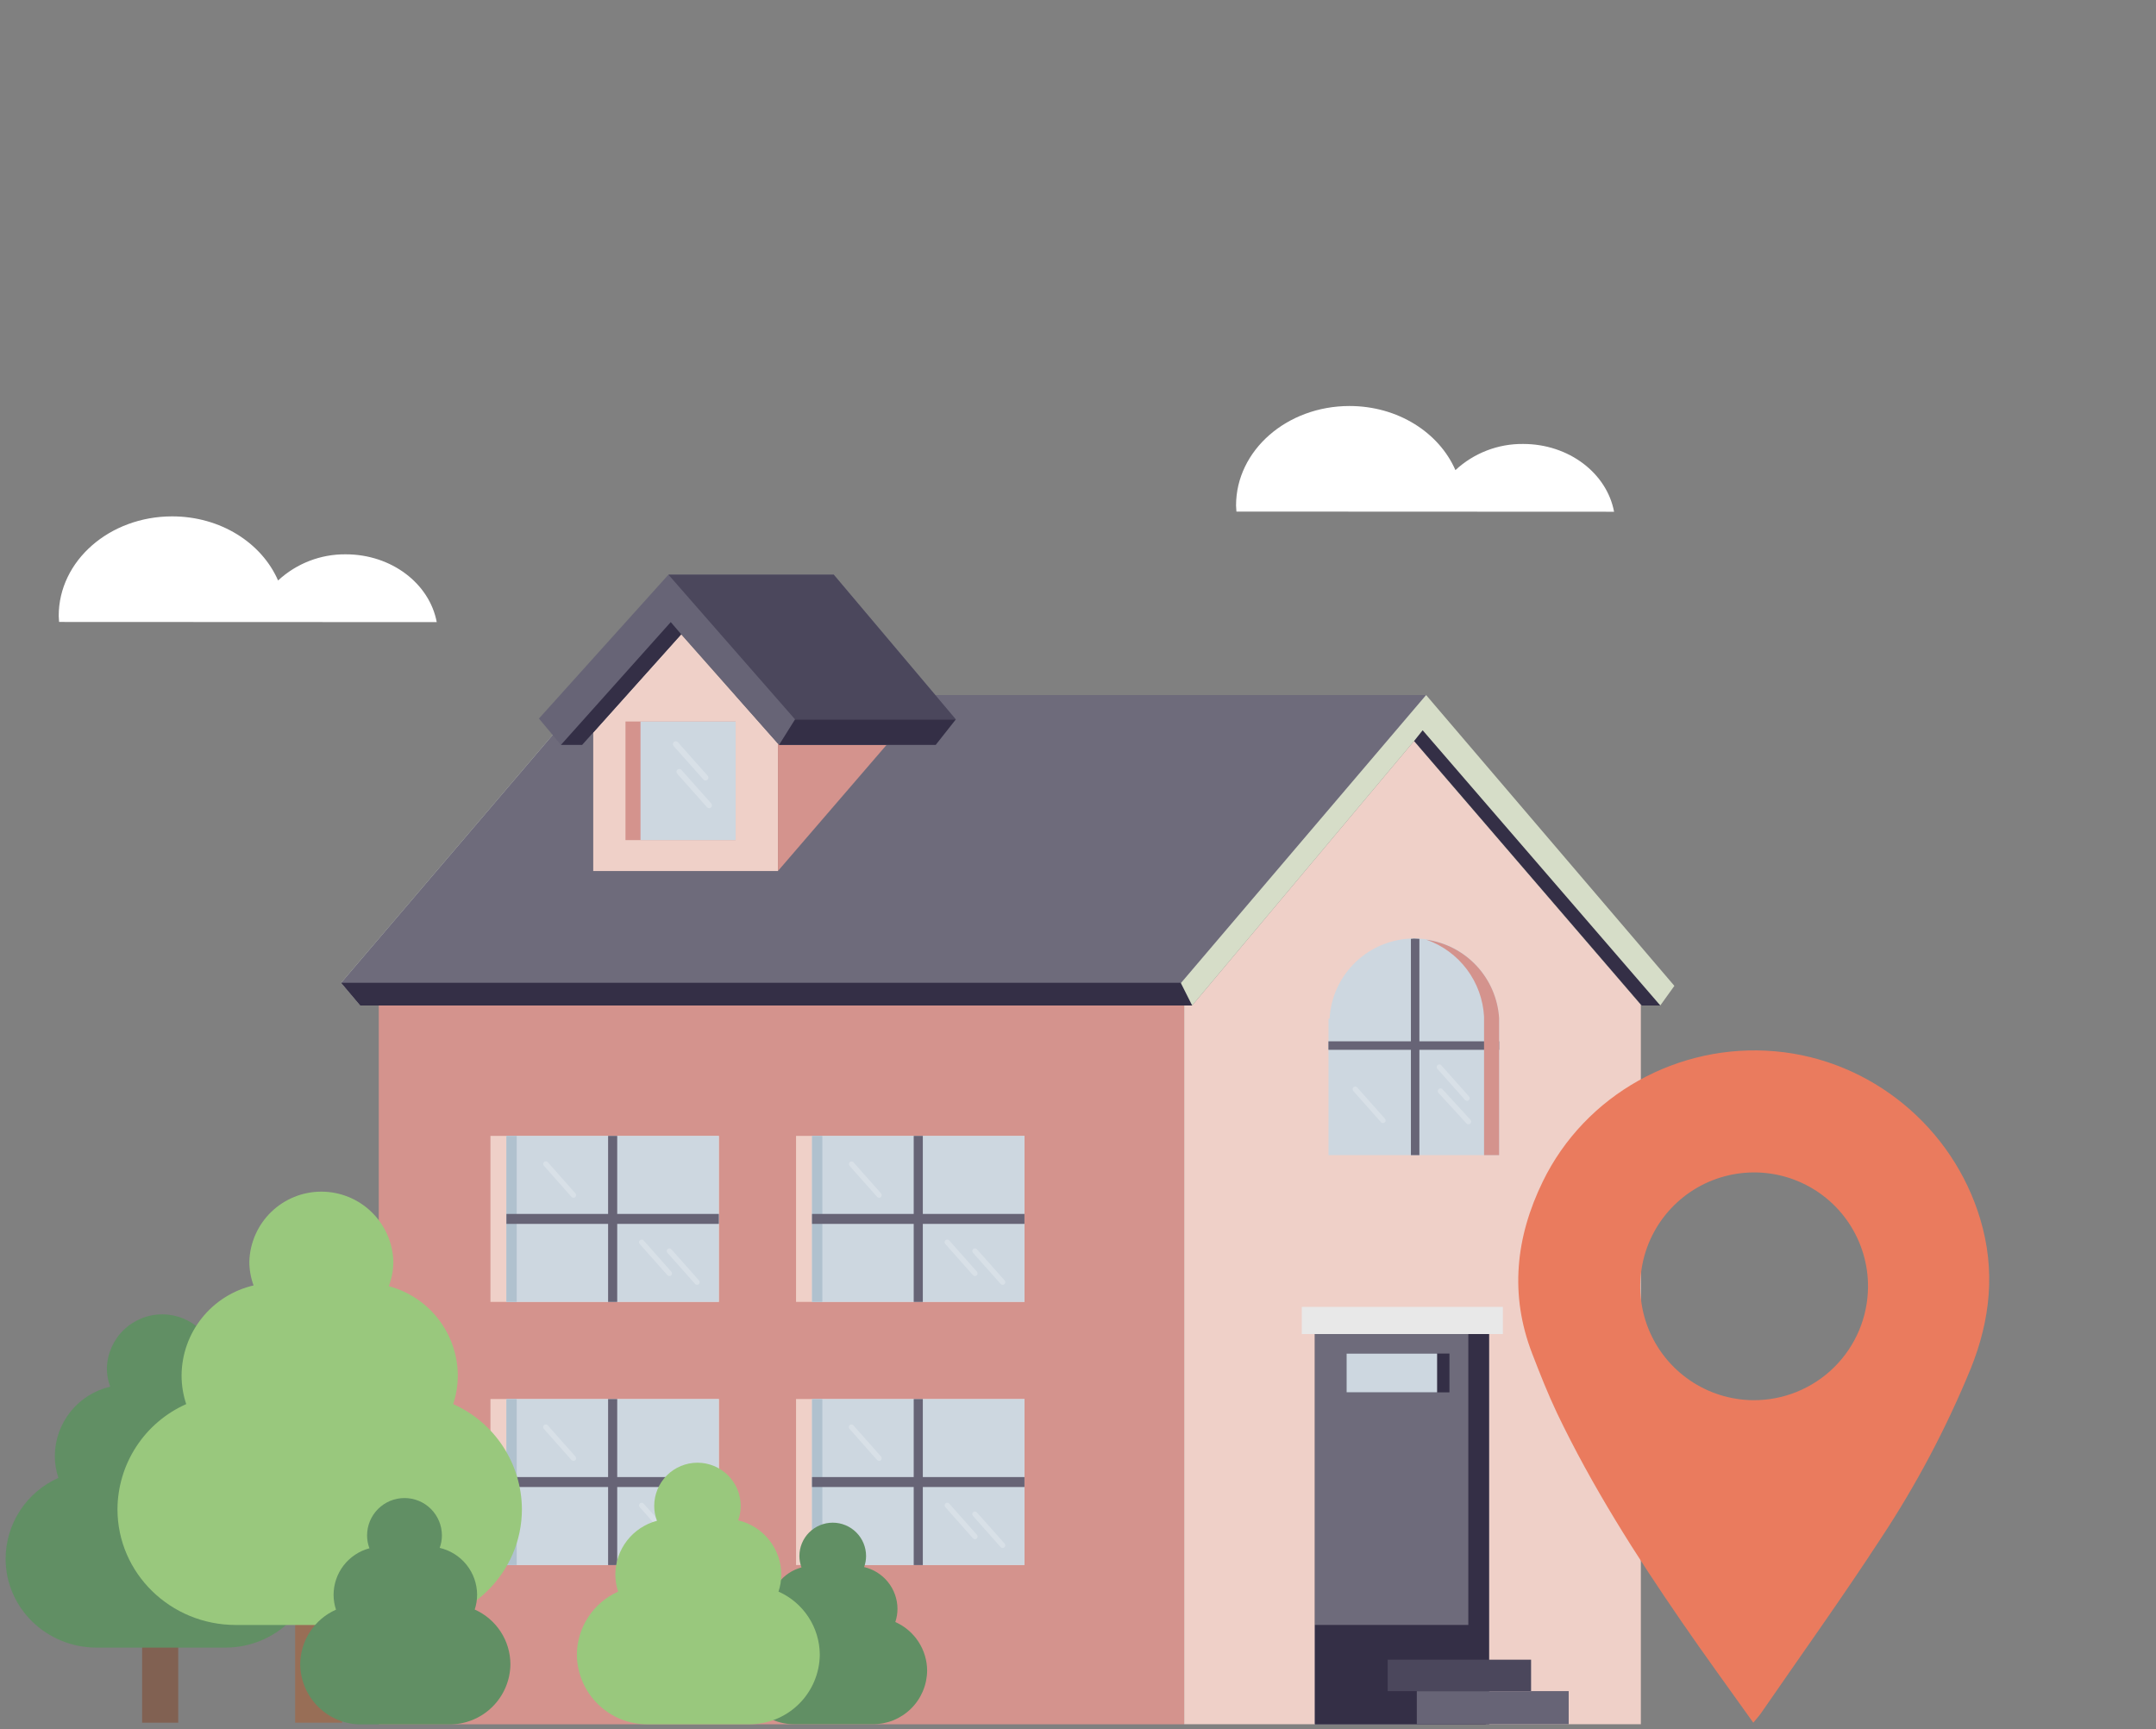 <svg width="293" height="235" viewBox="0 0 293 235" fill="none" xmlns="http://www.w3.org/2000/svg">
<rect x="0" y="0" width="293" height="235" fill="#808080" stroke="none"/>
<g clip-path="url(#clip0_260_1575)">
<path d="M160.939 136.651H51.473V234.344H160.939V136.651Z" fill="#D4938D"/>
<path fill-rule="evenodd" clip-rule="evenodd" d="M162.012 136.652L192.17 100.705L222.991 136.53V234.34H160.935V136.652H162.012Z" fill="#EFD0C8"/>
<path fill-rule="evenodd" clip-rule="evenodd" d="M227.549 133.988L193.807 94.462H79.733L46.361 133.569L48.962 136.652H162.012L192.17 100.705L223.095 136.652H225.633L227.549 133.988Z" fill="#D6DDC8"/>
<path fill-rule="evenodd" clip-rule="evenodd" d="M193.807 94.462H79.733L46.361 133.569L48.962 136.652H157.892L193.807 94.462Z" fill="#6E6B7B"/>
<path fill-rule="evenodd" clip-rule="evenodd" d="M46.361 133.568L48.962 136.652H162.012L160.461 133.568H46.361Z" fill="#342F46"/>
<path fill-rule="evenodd" clip-rule="evenodd" d="M193.338 99.249L225.633 136.652H223.095L192.175 100.71L193.338 99.249Z" fill="#342F46"/>
<path fill-rule="evenodd" clip-rule="evenodd" d="M105.721 101.061V118.376H80.621V99.546L92.576 86.207L105.721 101.061Z" fill="#EFD0C8"/>
<path fill-rule="evenodd" clip-rule="evenodd" d="M106.064 101.237H120.485L105.721 118.376V100.85L106.064 101.237Z" fill="#D4938D"/>
<path fill-rule="evenodd" clip-rule="evenodd" d="M129.898 97.77L113.304 78.102H90.841L73.242 97.657L76.226 101.237H79.111L92.576 86.202L105.875 101.237H127.161L129.898 97.77Z" fill="#676476"/>
<path fill-rule="evenodd" clip-rule="evenodd" d="M123.974 90.747L129.898 97.77L123.974 90.747Z" fill="#342F46"/>
<path fill-rule="evenodd" clip-rule="evenodd" d="M129.897 97.77L127.161 101.237H105.875L108.047 97.77H129.897Z" fill="#342F46"/>
<path fill-rule="evenodd" clip-rule="evenodd" d="M76.231 101.237H79.111L92.576 86.203L91.156 84.549L76.231 101.237Z" fill="#342F46"/>
<path fill-rule="evenodd" clip-rule="evenodd" d="M108.048 97.77H129.898L113.304 78.102H90.841L108.048 97.77Z" fill="#4B475C"/>
<path d="M99.974 98.059H85.003V114.179H99.974V98.059Z" fill="#D4938D"/>
<path d="M99.974 98.059H87.045V114.179H99.974V98.059Z" fill="#CDD7E0"/>
<path d="M95.89 106.079C95.984 106.078 96.075 106.045 96.147 105.984C96.222 105.915 96.267 105.819 96.273 105.718C96.279 105.616 96.245 105.516 96.178 105.438L92.121 100.872C92.088 100.834 92.047 100.802 92.001 100.78C91.955 100.758 91.906 100.745 91.855 100.742C91.804 100.739 91.753 100.746 91.705 100.763C91.657 100.78 91.613 100.806 91.576 100.84C91.499 100.909 91.453 101.004 91.447 101.107C91.442 101.209 91.476 101.309 91.544 101.386L95.601 105.952C95.637 105.993 95.682 106.025 95.732 106.047C95.781 106.069 95.835 106.079 95.89 106.079Z" fill="#D8E0E7"/>
<path d="M96.372 109.843C96.467 109.843 96.558 109.808 96.629 109.744C96.705 109.675 96.751 109.58 96.757 109.478C96.763 109.375 96.728 109.275 96.66 109.198L92.603 104.636C92.535 104.559 92.44 104.512 92.338 104.506C92.236 104.499 92.135 104.533 92.058 104.6C91.983 104.669 91.937 104.765 91.931 104.867C91.925 104.968 91.96 105.068 92.026 105.146L96.083 109.712C96.119 109.753 96.164 109.786 96.213 109.809C96.263 109.831 96.317 109.843 96.372 109.843Z" fill="#D8E0E7"/>
<path d="M139.224 154.377H108.183V176.939H139.224V154.377Z" fill="#EFD0C8"/>
<path d="M139.224 154.377H110.355V176.939H139.224V154.377Z" fill="#CDD7E0"/>
<path d="M125.412 154.377H124.172V176.944H125.412V154.377Z" fill="#676476"/>
<path d="M111.753 154.377H110.355V176.939H111.753V154.377Z" fill="#B0C1CE"/>
<path d="M139.224 164.984H110.355V166.337H139.224V164.984Z" fill="#676476"/>
<path d="M136.263 174.623C136.351 174.625 136.436 174.592 136.501 174.533C136.537 174.502 136.566 174.464 136.587 174.422C136.607 174.38 136.62 174.334 136.622 174.287C136.625 174.24 136.619 174.193 136.604 174.148C136.588 174.104 136.564 174.063 136.533 174.028L132.76 169.781C132.696 169.712 132.607 169.67 132.513 169.665C132.419 169.66 132.326 169.692 132.255 169.754C132.22 169.785 132.191 169.823 132.17 169.865C132.149 169.907 132.137 169.953 132.134 170C132.131 170.047 132.137 170.094 132.153 170.139C132.168 170.183 132.192 170.224 132.223 170.259L135.992 174.501C136.025 174.54 136.067 174.572 136.113 174.593C136.16 174.614 136.211 174.624 136.263 174.623Z" fill="#D8E0E7"/>
<path d="M132.498 173.427C132.586 173.426 132.671 173.394 132.737 173.337C132.807 173.274 132.849 173.185 132.854 173.09C132.859 172.996 132.827 172.903 132.764 172.832L129 168.586C128.969 168.55 128.931 168.521 128.889 168.501C128.847 168.48 128.801 168.468 128.753 168.465C128.706 168.463 128.659 168.47 128.615 168.486C128.57 168.502 128.53 168.527 128.495 168.559C128.46 168.59 128.431 168.628 128.41 168.67C128.389 168.712 128.377 168.758 128.374 168.805C128.371 168.852 128.378 168.899 128.393 168.943C128.408 168.988 128.432 169.029 128.464 169.064L132.228 173.306C132.262 173.344 132.303 173.375 132.35 173.396C132.397 173.417 132.447 173.428 132.498 173.427Z" fill="#D8E0E7"/>
<path d="M119.47 162.789C119.557 162.787 119.64 162.756 119.705 162.699C119.74 162.668 119.769 162.63 119.79 162.588C119.811 162.546 119.823 162.5 119.826 162.453C119.829 162.406 119.822 162.359 119.807 162.314C119.792 162.27 119.768 162.229 119.736 162.194L115.972 157.947C115.907 157.886 115.82 157.851 115.73 157.85C115.64 157.848 115.553 157.881 115.486 157.941C115.418 158.001 115.376 158.084 115.367 158.173C115.357 158.263 115.382 158.353 115.436 158.425L119.2 162.667C119.234 162.705 119.275 162.736 119.322 162.757C119.369 162.778 119.419 162.789 119.47 162.789Z" fill="#D8E0E7"/>
<path d="M97.693 154.377H66.651V176.939H97.693V154.377Z" fill="#EFD0C8"/>
<path d="M97.693 154.377H68.824V176.939H97.693V154.377Z" fill="#CDD7E0"/>
<path d="M83.88 154.377H82.641V176.944H83.88V154.377Z" fill="#676476"/>
<path d="M70.221 154.377H68.824V176.939H70.221V154.377Z" fill="#B0C1CE"/>
<path d="M97.693 164.984H68.824V166.337H97.693V164.984Z" fill="#676476"/>
<path d="M94.731 174.623C94.82 174.625 94.905 174.592 94.97 174.533C95.005 174.502 95.034 174.464 95.055 174.422C95.076 174.38 95.088 174.334 95.091 174.287C95.094 174.24 95.088 174.193 95.072 174.148C95.057 174.104 95.033 174.063 95.002 174.028L91.233 169.781C91.169 169.712 91.081 169.67 90.986 169.665C90.892 169.66 90.799 169.692 90.728 169.754C90.693 169.785 90.664 169.823 90.643 169.865C90.622 169.907 90.61 169.953 90.607 170C90.604 170.047 90.611 170.094 90.626 170.139C90.641 170.183 90.665 170.224 90.697 170.259L94.465 174.501C94.498 174.54 94.539 174.571 94.585 174.592C94.63 174.613 94.681 174.624 94.731 174.623Z" fill="#D8E0E7"/>
<path d="M90.967 173.427C91.055 173.427 91.14 173.395 91.206 173.337C91.242 173.306 91.271 173.269 91.291 173.226C91.312 173.184 91.324 173.138 91.327 173.091C91.329 173.044 91.322 172.996 91.306 172.952C91.29 172.908 91.265 172.867 91.233 172.832L87.469 168.586C87.438 168.55 87.4 168.521 87.358 168.501C87.315 168.48 87.269 168.468 87.222 168.465C87.175 168.463 87.128 168.47 87.084 168.486C87.039 168.502 86.999 168.527 86.964 168.559C86.929 168.59 86.9 168.628 86.879 168.67C86.858 168.712 86.846 168.758 86.843 168.805C86.84 168.852 86.846 168.899 86.862 168.943C86.877 168.988 86.901 169.029 86.932 169.064L90.697 173.306C90.73 173.344 90.772 173.375 90.819 173.396C90.865 173.417 90.916 173.428 90.967 173.427Z" fill="#D8E0E7"/>
<path d="M77.939 162.789C78.025 162.787 78.108 162.755 78.173 162.699C78.209 162.668 78.237 162.63 78.258 162.588C78.279 162.546 78.291 162.5 78.294 162.453C78.297 162.406 78.291 162.359 78.275 162.314C78.26 162.27 78.236 162.229 78.205 162.194L74.441 157.947C74.41 157.912 74.372 157.883 74.329 157.862C74.287 157.841 74.241 157.829 74.194 157.827C74.147 157.824 74.1 157.831 74.055 157.847C74.011 157.863 73.97 157.888 73.936 157.92C73.9 157.951 73.871 157.989 73.851 158.031C73.83 158.073 73.818 158.119 73.815 158.166C73.812 158.213 73.818 158.26 73.834 158.305C73.849 158.349 73.873 158.39 73.904 158.425L77.668 162.667C77.702 162.705 77.744 162.736 77.79 162.757C77.837 162.778 77.888 162.789 77.939 162.789Z" fill="#D8E0E7"/>
<path d="M139.224 190.14H108.183V212.702H139.224V190.14Z" fill="#EFD0C8"/>
<path d="M139.224 190.14H110.355V212.702H139.224V190.14Z" fill="#CDD7E0"/>
<path d="M125.412 190.14H124.172V212.707H125.412V190.14Z" fill="#676476"/>
<path d="M111.753 190.14H110.355V212.702H111.753V190.14Z" fill="#B0C1CE"/>
<path d="M139.224 200.746H110.355V202.098H139.224V200.746Z" fill="#676476"/>
<path d="M136.262 210.385C136.351 210.387 136.436 210.354 136.501 210.295C136.537 210.264 136.566 210.226 136.586 210.184C136.607 210.142 136.619 210.096 136.622 210.049C136.625 210.002 136.619 209.955 136.604 209.91C136.588 209.866 136.564 209.825 136.533 209.79L132.76 205.548C132.729 205.513 132.691 205.484 132.649 205.463C132.607 205.443 132.561 205.43 132.514 205.427C132.467 205.425 132.42 205.431 132.375 205.446C132.331 205.461 132.29 205.485 132.255 205.516C132.22 205.547 132.191 205.585 132.17 205.627C132.15 205.669 132.137 205.715 132.134 205.762C132.132 205.809 132.138 205.856 132.153 205.9C132.168 205.945 132.192 205.986 132.223 206.021L135.992 210.268C136.026 210.305 136.068 210.335 136.114 210.356C136.161 210.376 136.212 210.386 136.262 210.385Z" fill="#D8E0E7"/>
<path d="M132.499 209.19C132.587 209.19 132.672 209.158 132.738 209.099C132.807 209.036 132.849 208.947 132.854 208.852C132.859 208.758 132.827 208.665 132.765 208.594L129 204.352C128.969 204.317 128.932 204.289 128.889 204.268C128.847 204.247 128.801 204.235 128.755 204.232C128.708 204.229 128.661 204.236 128.616 204.251C128.572 204.266 128.531 204.29 128.496 204.321C128.46 204.352 128.432 204.39 128.411 204.432C128.39 204.474 128.378 204.52 128.375 204.567C128.372 204.614 128.379 204.661 128.394 204.705C128.409 204.75 128.433 204.791 128.464 204.826L132.228 209.072C132.263 209.109 132.305 209.139 132.351 209.159C132.398 209.179 132.448 209.189 132.499 209.19Z" fill="#D8E0E7"/>
<path d="M119.47 198.551C119.557 198.552 119.641 198.519 119.705 198.461C119.74 198.43 119.769 198.392 119.79 198.35C119.811 198.308 119.823 198.262 119.826 198.215C119.829 198.168 119.822 198.121 119.807 198.076C119.792 198.032 119.768 197.991 119.736 197.956L115.972 193.714C115.941 193.679 115.903 193.65 115.861 193.629C115.819 193.609 115.773 193.596 115.726 193.593C115.679 193.591 115.632 193.597 115.588 193.612C115.543 193.627 115.502 193.651 115.467 193.682C115.432 193.713 115.403 193.751 115.383 193.793C115.362 193.835 115.35 193.881 115.347 193.928C115.344 193.975 115.35 194.022 115.366 194.066C115.381 194.111 115.405 194.152 115.436 194.187L119.2 198.434C119.235 198.47 119.277 198.5 119.323 198.52C119.37 198.54 119.42 198.551 119.47 198.551Z" fill="#D8E0E7"/>
<path d="M97.693 190.14H66.651V212.702H97.693V190.14Z" fill="#EFD0C8"/>
<path d="M97.693 190.14H68.824V212.702H97.693V190.14Z" fill="#CDD7E0"/>
<path d="M83.88 190.14H82.641V212.707H83.88V190.14Z" fill="#676476"/>
<path d="M70.221 190.14H68.824V212.702H70.221V190.14Z" fill="#B0C1CE"/>
<path d="M97.693 200.746H68.824V202.098H97.693V200.746Z" fill="#676476"/>
<path d="M94.731 210.385C94.819 210.387 94.905 210.354 94.97 210.295C95.005 210.264 95.034 210.226 95.055 210.184C95.076 210.142 95.088 210.096 95.091 210.049C95.094 210.002 95.088 209.955 95.072 209.91C95.057 209.866 95.033 209.825 95.001 209.79L91.233 205.548C91.202 205.513 91.164 205.484 91.122 205.463C91.08 205.443 91.034 205.43 90.987 205.427C90.94 205.425 90.893 205.431 90.849 205.446C90.804 205.461 90.763 205.485 90.728 205.516C90.693 205.547 90.664 205.585 90.643 205.627C90.623 205.669 90.611 205.715 90.608 205.762C90.605 205.809 90.611 205.856 90.626 205.9C90.641 205.945 90.665 205.986 90.696 206.021L94.465 210.268C94.499 210.305 94.54 210.334 94.585 210.355C94.631 210.375 94.681 210.385 94.731 210.385Z" fill="#D8E0E7"/>
<path d="M90.967 209.19C91.055 209.191 91.141 209.159 91.206 209.099C91.241 209.068 91.27 209.031 91.291 208.988C91.312 208.946 91.324 208.9 91.326 208.853C91.329 208.806 91.322 208.758 91.306 208.714C91.29 208.67 91.265 208.629 91.233 208.594L87.469 204.352C87.406 204.281 87.317 204.238 87.223 204.232C87.128 204.226 87.035 204.258 86.964 204.321C86.893 204.384 86.849 204.472 86.844 204.567C86.838 204.662 86.87 204.755 86.932 204.826L90.696 209.072C90.731 209.109 90.773 209.139 90.82 209.159C90.866 209.179 90.916 209.189 90.967 209.19Z" fill="#D8E0E7"/>
<path d="M77.939 198.551C78.026 198.552 78.109 198.519 78.173 198.461C78.209 198.43 78.238 198.392 78.258 198.35C78.279 198.308 78.291 198.262 78.294 198.215C78.297 198.168 78.291 198.121 78.276 198.076C78.26 198.032 78.236 197.991 78.205 197.956L74.441 193.714C74.41 193.679 74.372 193.65 74.33 193.629C74.288 193.609 74.242 193.596 74.195 193.593C74.148 193.591 74.101 193.597 74.057 193.612C74.012 193.627 73.971 193.651 73.936 193.682C73.901 193.713 73.872 193.751 73.851 193.793C73.831 193.835 73.819 193.881 73.816 193.928C73.813 193.975 73.819 194.022 73.834 194.066C73.85 194.111 73.873 194.152 73.904 194.187L77.669 198.434C77.703 198.47 77.745 198.5 77.792 198.52C77.838 198.54 77.888 198.551 77.939 198.551Z" fill="#D8E0E7"/>
<path d="M202.376 181.308H178.696V234.34H202.376V181.308Z" fill="#342F46"/>
<path d="M199.545 181.308H178.696V234.34H199.545V181.308Z" fill="#6E6B7B"/>
<path d="M196.98 183.959H182.992V189.233H196.98V183.959Z" fill="#342F46"/>
<path d="M195.303 183.959H182.992V189.233H195.303V183.959Z" fill="#CDD7E0"/>
<path d="M204.242 177.616H176.915V181.308H204.242V177.616Z" fill="#E8E8E8"/>
<path d="M201.916 220.843H178.709V234.34H201.916V220.843Z" fill="#342F46"/>
<path fill-rule="evenodd" clip-rule="evenodd" d="M208.074 229.841V229.837H213.186V234.34H192.544V229.841H208.074Z" fill="#676476"/>
<path fill-rule="evenodd" clip-rule="evenodd" d="M208.074 225.567V229.841H188.586V225.567H204.166H208.074Z" fill="#4B475C"/>
<path fill-rule="evenodd" clip-rule="evenodd" d="M118.56 234.34C120.512 234.361 122.392 233.605 123.786 232.24C125.181 230.875 125.977 229.012 125.998 227.06C125.992 225.658 125.58 224.288 124.813 223.115C124.046 221.942 122.956 221.015 121.675 220.447C121.869 219.865 121.968 219.256 121.968 218.644C121.959 217.327 121.506 216.052 120.683 215.024C119.861 213.996 118.716 213.275 117.433 212.977C117.609 212.496 117.699 211.988 117.699 211.476C117.699 210.274 117.222 209.122 116.372 208.272C115.522 207.423 114.37 206.945 113.169 206.945C111.967 206.945 110.815 207.423 109.965 208.272C109.115 209.122 108.638 210.274 108.638 211.476C108.638 212.006 108.736 212.532 108.927 213.027C107.688 213.358 106.592 214.086 105.807 215.1C105.022 216.114 104.592 217.357 104.581 218.639C104.581 219.252 104.68 219.861 104.874 220.442C103.593 221.011 102.503 221.937 101.736 223.11C100.969 224.284 100.557 225.654 100.551 227.055C100.561 228.022 100.762 228.977 101.142 229.867C101.522 230.756 102.073 231.561 102.764 232.237C103.455 232.913 104.273 233.447 105.17 233.807C106.067 234.167 107.027 234.347 107.993 234.336L118.56 234.34Z" fill="#618F64"/>
<path fill-rule="evenodd" clip-rule="evenodd" d="M101.75 234.345C103.006 234.359 104.252 234.125 105.418 233.656C106.584 233.187 107.645 232.494 108.543 231.614C109.44 230.735 110.155 229.688 110.647 228.532C111.139 227.376 111.398 226.134 111.41 224.878C111.398 223.062 110.862 221.288 109.866 219.768C108.871 218.249 107.458 217.049 105.798 216.313C106.05 215.557 106.178 214.766 106.176 213.969C106.165 212.265 105.581 210.614 104.518 209.282C103.455 207.95 101.975 207.015 100.316 206.625C100.547 206 100.664 205.339 100.663 204.673C100.663 203.114 100.044 201.619 98.942 200.517C97.839 199.414 96.344 198.795 94.785 198.795C93.226 198.795 91.731 199.414 90.628 200.517C89.526 201.619 88.907 203.114 88.907 204.673C88.907 205.362 89.034 206.045 89.281 206.688C87.669 207.113 86.243 208.056 85.22 209.371C84.198 210.687 83.637 212.303 83.623 213.969C83.624 214.765 83.752 215.557 84.002 216.313C82.344 217.053 80.935 218.254 79.94 219.772C78.946 221.291 78.409 223.063 78.394 224.878C78.406 226.134 78.665 227.375 79.157 228.531C79.648 229.686 80.363 230.734 81.26 231.613C82.157 232.492 83.218 233.186 84.383 233.655C85.548 234.123 86.794 234.358 88.05 234.345H101.75Z" fill="#99C87D"/>
<path fill-rule="evenodd" clip-rule="evenodd" d="M203.728 138.365C203.544 135.428 202.245 132.673 200.096 130.662C197.948 128.652 195.112 127.538 192.17 127.548C189.228 127.558 186.4 128.692 184.266 130.718C182.132 132.744 180.852 135.508 180.688 138.446H180.544V156.992H203.742V138.365H203.728Z" fill="#CDD7E0"/>
<path d="M199.378 149.621C199.467 149.623 199.552 149.591 199.617 149.531C199.653 149.5 199.681 149.462 199.702 149.42C199.723 149.378 199.735 149.332 199.738 149.285C199.741 149.238 199.735 149.191 199.719 149.147C199.704 149.102 199.68 149.061 199.649 149.026L195.871 144.784C195.84 144.749 195.802 144.72 195.76 144.699C195.718 144.679 195.672 144.667 195.625 144.664C195.578 144.661 195.531 144.667 195.487 144.682C195.442 144.698 195.401 144.721 195.366 144.753C195.331 144.784 195.302 144.821 195.282 144.864C195.261 144.906 195.249 144.952 195.246 144.998C195.243 145.045 195.249 145.092 195.264 145.137C195.28 145.181 195.304 145.222 195.335 145.257L199.103 149.504C199.138 149.542 199.18 149.573 199.228 149.593C199.275 149.613 199.327 149.623 199.378 149.621Z" fill="#D8E0E7"/>
<path d="M187.942 152.641C188.029 152.641 188.114 152.609 188.18 152.551C188.217 152.519 188.247 152.48 188.268 152.437C188.289 152.393 188.302 152.346 188.304 152.298C188.307 152.249 188.299 152.201 188.283 152.155C188.266 152.11 188.241 152.068 188.207 152.033L184.443 147.791C184.412 147.755 184.375 147.726 184.333 147.706C184.29 147.685 184.244 147.673 184.197 147.67C184.151 147.667 184.104 147.673 184.059 147.688C184.015 147.704 183.974 147.728 183.938 147.759C183.903 147.79 183.874 147.828 183.853 147.871C183.832 147.914 183.82 147.96 183.817 148.007C183.814 148.055 183.821 148.102 183.836 148.147C183.851 148.192 183.876 148.233 183.907 148.268L187.671 152.51C187.704 152.55 187.745 152.583 187.792 152.605C187.839 152.628 187.89 152.64 187.942 152.641Z" fill="#D8E0E7"/>
<path d="M199.586 152.804C199.674 152.804 199.76 152.771 199.825 152.71C199.894 152.645 199.935 152.556 199.939 152.462C199.943 152.367 199.91 152.275 199.847 152.205L196.015 148.021C195.948 147.954 195.856 147.916 195.761 147.916C195.665 147.916 195.574 147.954 195.506 148.021C195.436 148.087 195.395 148.176 195.391 148.271C195.387 148.367 195.42 148.46 195.483 148.531L199.32 152.71C199.355 152.743 199.397 152.769 199.443 152.785C199.488 152.801 199.537 152.808 199.586 152.804Z" fill="#D8E0E7"/>
<path fill-rule="evenodd" clip-rule="evenodd" d="M191.742 127.6V156.992H192.896V127.6C192.652 127.6 192.413 127.563 192.165 127.563C192.021 127.577 191.881 127.591 191.742 127.6Z" fill="#676476"/>
<path d="M203.729 141.525H180.531V142.679H203.729V141.525Z" fill="#676476"/>
<path fill-rule="evenodd" clip-rule="evenodd" d="M203.729 138.365C203.559 135.723 202.483 133.22 200.682 131.28C198.881 129.339 196.465 128.079 193.843 127.713C196.04 128.484 197.958 129.891 199.354 131.755C200.749 133.619 201.56 135.855 201.682 138.18V156.992H203.729V138.365Z" fill="#D4938D"/>
<path d="M24.224 223.741H19.314V234.128H24.224V223.741Z" fill="#816152"/>
<path fill-rule="evenodd" clip-rule="evenodd" d="M13.116 223.922C6.291 223.922 0.76 218.513 0.76 211.836C0.771 209.51 1.454 207.236 2.728 205.288C4.001 203.341 5.81 201.803 7.936 200.859C7.613 199.891 7.449 198.878 7.45 197.857C7.467 195.674 8.218 193.56 9.583 191.856C10.948 190.152 12.847 188.956 14.973 188.462C14.676 187.665 14.524 186.821 14.523 185.97C14.571 184.007 15.384 182.14 16.789 180.769C18.195 179.398 20.081 178.63 22.044 178.63C24.008 178.63 25.893 179.398 27.299 180.769C28.704 182.14 29.517 184.007 29.566 185.97C29.565 186.85 29.403 187.722 29.088 188.544C31.145 189.09 32.965 190.298 34.269 191.981C35.572 193.664 36.286 195.729 36.3 197.857C36.3 198.877 36.137 199.891 35.818 200.859C37.945 201.803 39.754 203.341 41.027 205.288C42.3 207.236 42.983 209.51 42.995 211.836C42.995 218.513 37.463 223.922 30.638 223.922H13.116Z" fill="#618F64"/>
<path d="M46.498 220.365H40.11V234.128H46.498V220.365Z" fill="#986E56"/>
<path fill-rule="evenodd" clip-rule="evenodd" d="M32.041 220.848C23.165 220.848 15.965 213.806 15.965 205.115C15.981 202.087 16.871 199.128 18.528 196.594C20.185 194.06 22.538 192.058 25.306 190.829C24.887 189.57 24.674 188.252 24.675 186.925C24.695 184.084 25.672 181.333 27.448 179.115C29.223 176.897 31.694 175.342 34.461 174.7C34.078 173.659 33.883 172.558 33.884 171.449C33.962 168.905 35.027 166.491 36.853 164.719C38.681 162.946 41.126 161.955 43.671 161.955C46.217 161.955 48.662 162.946 50.489 164.719C52.316 166.491 53.381 168.905 53.458 171.449C53.459 172.596 53.248 173.733 52.836 174.803C55.513 175.515 57.882 177.087 59.577 179.277C61.272 181.468 62.2 184.155 62.217 186.925C62.218 188.252 62.005 189.57 61.586 190.829C64.353 192.058 66.707 194.06 68.364 196.594C70.021 199.128 70.91 202.087 70.926 205.115C70.926 213.806 63.714 220.848 54.846 220.848H32.041Z" fill="#99C87D"/>
<path fill-rule="evenodd" clip-rule="evenodd" d="M61.011 234.363C62.097 234.375 63.173 234.173 64.18 233.768C65.188 233.364 66.105 232.765 66.881 232.006C67.657 231.247 68.275 230.343 68.701 229.345C69.127 228.347 69.353 227.275 69.365 226.19C69.36 224.614 68.9 223.073 68.039 221.754C67.178 220.434 65.954 219.391 64.514 218.752C64.731 218.096 64.84 217.409 64.839 216.718C64.828 215.243 64.32 213.814 63.398 212.662C62.475 211.511 61.191 210.704 59.754 210.371C59.953 209.83 60.056 209.258 60.056 208.681C60.056 207.332 59.52 206.039 58.566 205.085C57.613 204.131 56.319 203.596 54.971 203.596C53.622 203.596 52.329 204.131 51.375 205.085C50.422 206.039 49.886 207.332 49.886 208.681C49.885 209.277 49.994 209.868 50.206 210.425C48.813 210.796 47.581 211.615 46.7 212.755C45.819 213.896 45.339 215.295 45.333 216.737C45.333 217.427 45.444 218.114 45.662 218.77C44.222 219.405 42.996 220.444 42.133 221.761C41.27 223.077 40.806 224.616 40.798 226.19C40.81 227.275 41.035 228.348 41.462 229.346C41.888 230.345 42.507 231.249 43.283 232.008C44.059 232.767 44.977 233.366 45.985 233.77C46.993 234.174 48.07 234.375 49.156 234.363H61.011Z" fill="#618F64"/>
<path d="M269.125 165.713C265.392 153.196 254.273 144.037 241.268 142.883C228.08 141.717 215.41 148.766 209.659 160.59C205.977 168.155 205.134 175.961 208.221 183.957C209.28 186.705 210.358 189.437 211.612 192.081C216.384 202.052 222.297 211.351 228.556 220.439C231.676 224.979 234.927 229.427 238.273 234.128C238.771 233.518 239.103 233.154 239.375 232.758C244.812 224.872 250.393 217.084 255.622 209.064C260.434 201.783 264.524 194.05 267.834 185.975C270.502 179.335 271.201 172.661 269.125 165.713ZM238.239 190.298C235.182 190.269 232.202 189.335 229.675 187.614C227.148 185.894 225.187 183.463 224.039 180.629C222.892 177.795 222.61 174.685 223.228 171.691C223.846 168.697 225.337 165.953 227.513 163.805C229.689 161.657 232.452 160.202 235.454 159.622C238.456 159.043 241.562 159.366 244.381 160.55C247.199 161.734 249.604 163.727 251.292 166.276C252.98 168.825 253.875 171.817 253.864 174.875C253.854 176.914 253.441 178.931 252.65 180.811C251.858 182.691 250.704 184.396 249.252 185.829C247.801 187.261 246.081 188.394 244.191 189.161C242.301 189.927 240.279 190.314 238.239 190.298Z" fill="#EA7B5E"/>
<path fill-rule="evenodd" clip-rule="evenodd" d="M168.029 69.528C168.029 69.254 167.979 68.983 167.979 68.704C167.979 61.22 174.881 55.18 183.396 55.18C189.973 55.18 195.568 58.786 197.79 63.894C200.29 61.574 203.585 60.301 206.995 60.337C213.221 60.337 218.373 64.326 219.352 69.551L168.029 69.528Z" fill="white"/>
<path fill-rule="evenodd" clip-rule="evenodd" d="M8.029 84.528C8.029 84.254 7.979 83.983 7.979 83.704C7.979 76.22 14.881 70.18 23.396 70.18C29.973 70.18 35.568 73.786 37.79 78.894C40.29 76.574 43.585 75.301 46.995 75.337C53.221 75.337 58.373 79.326 59.352 84.551L8.029 84.528Z" fill="white"/>
</g>
<defs>
<clipPath id="clip0_260_1575">
<rect width="291.52" height="234.363" fill="white" transform="translate(0.76)"/>
</clipPath>
</defs>
</svg>
